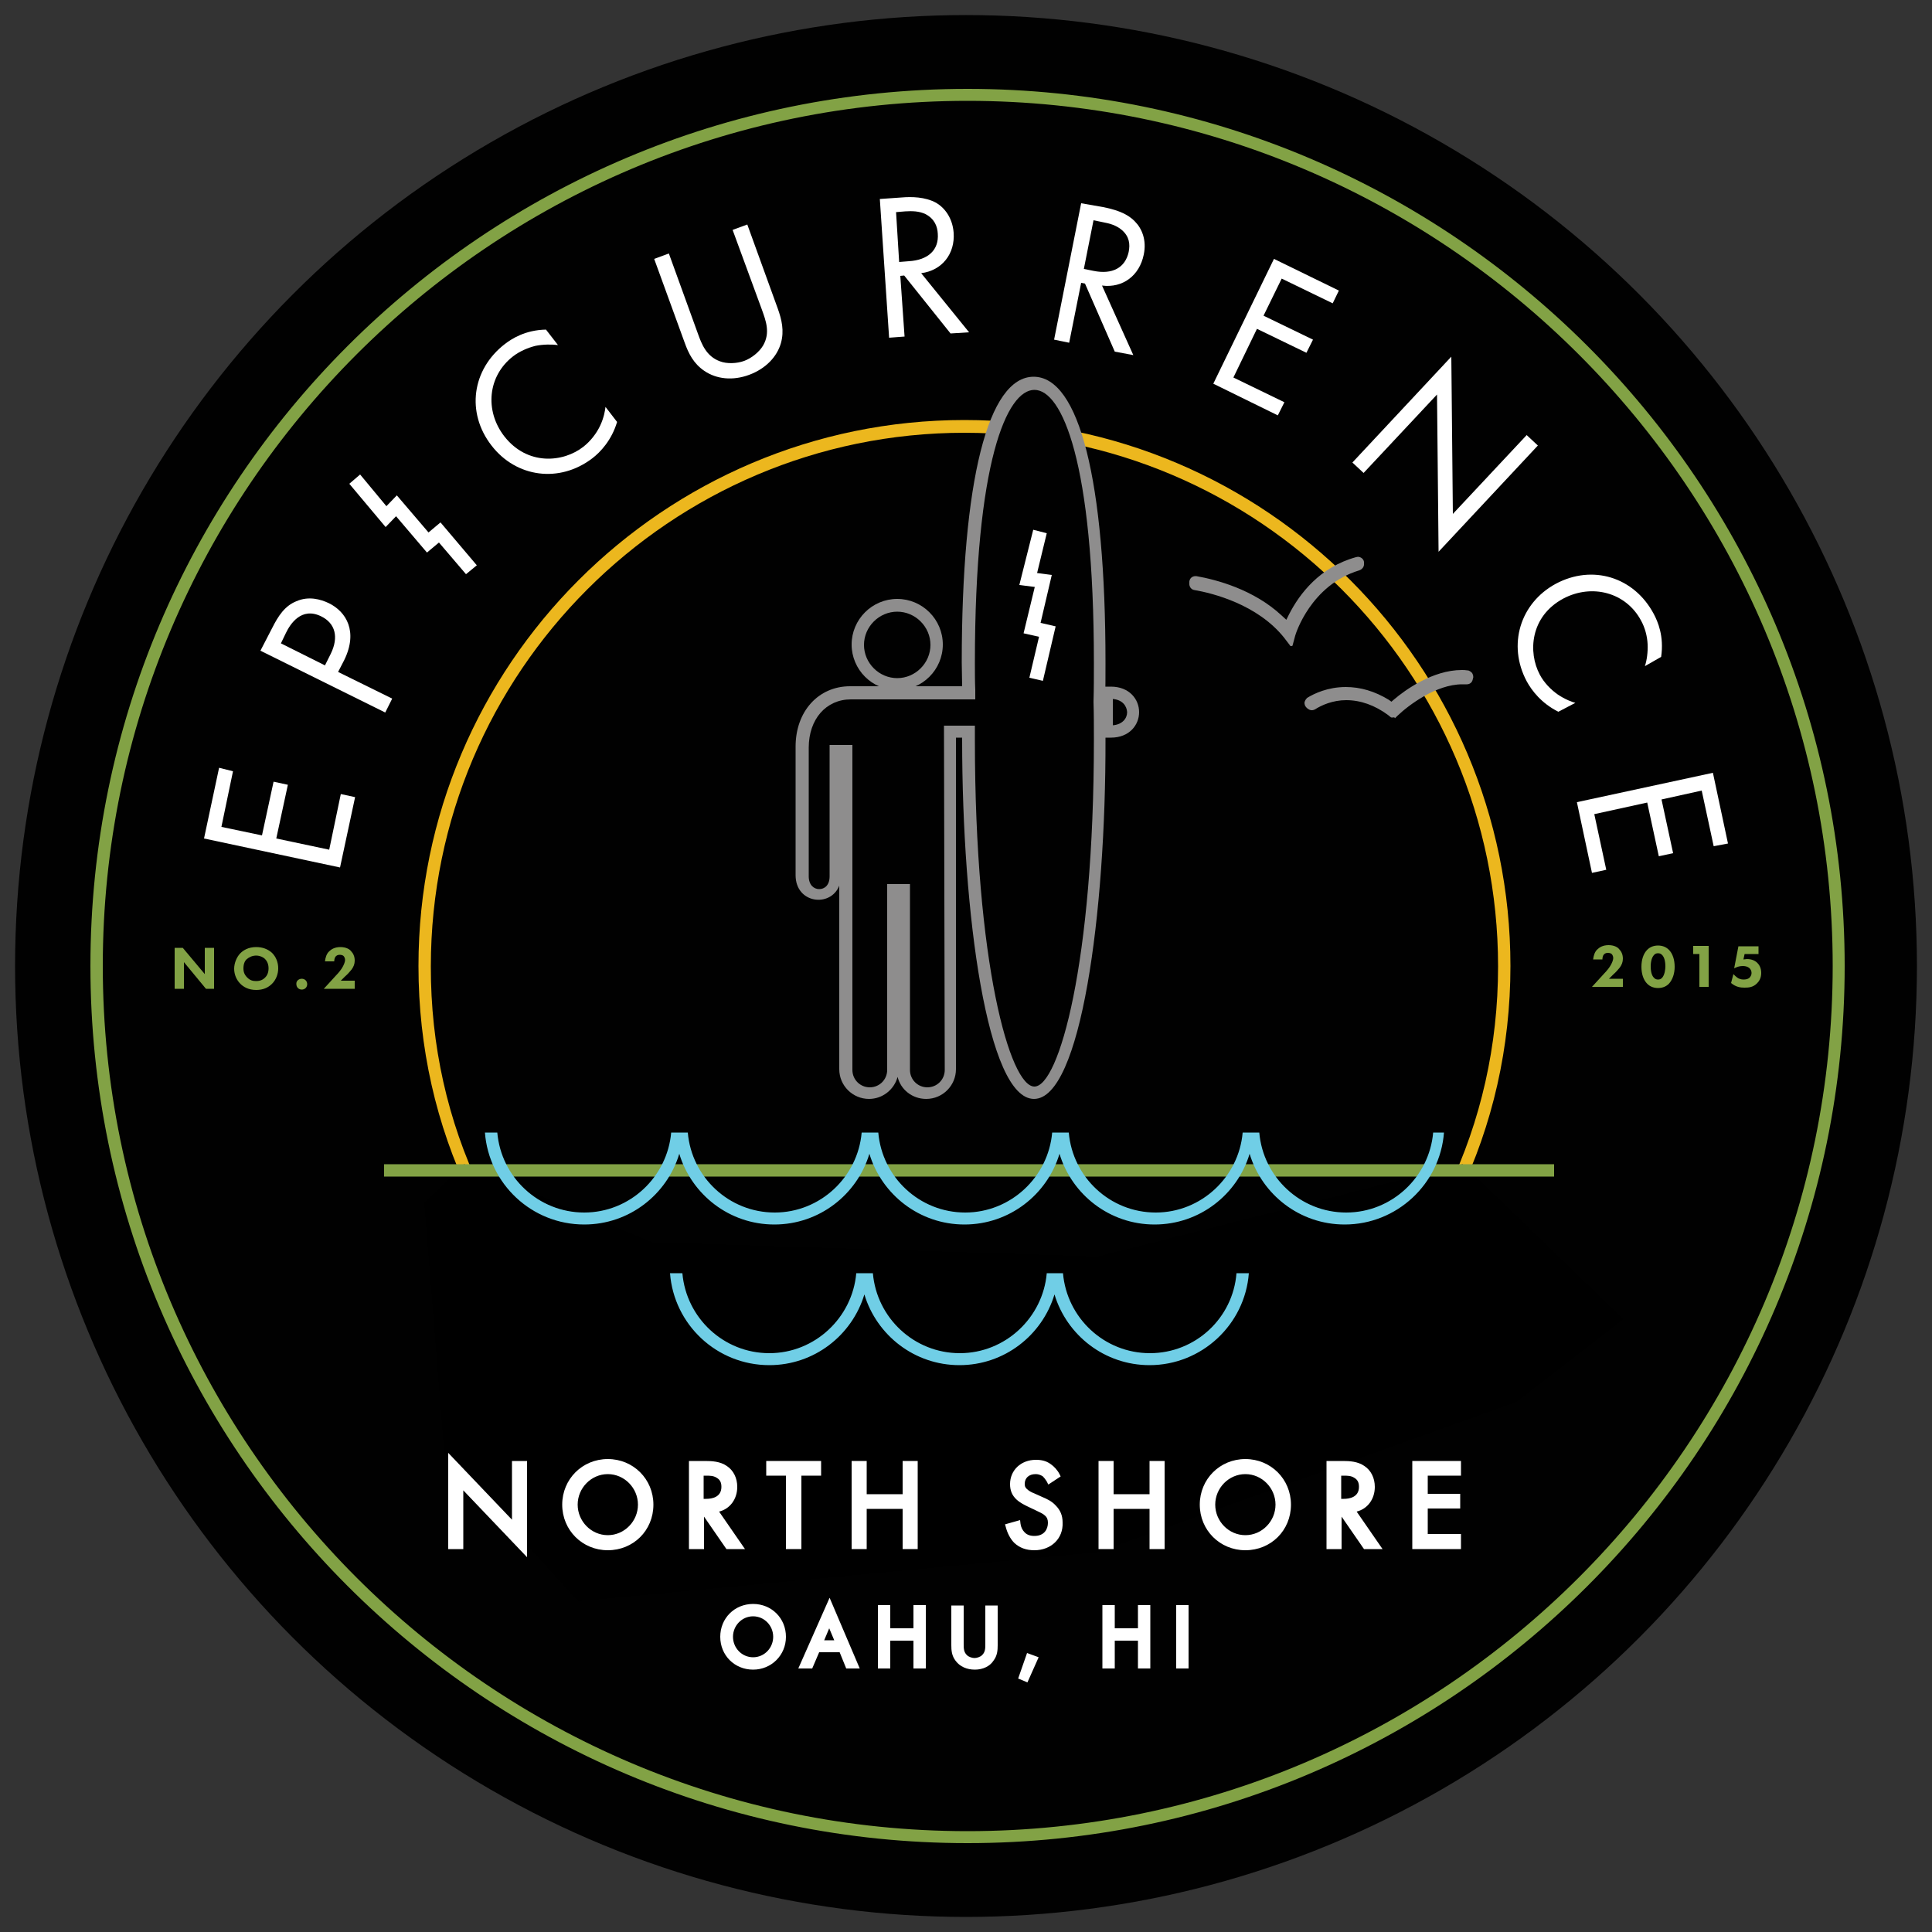 <?xml version="1.0" encoding="utf-8"?>
<!-- Generator: Adobe Illustrator 18.1.1, SVG Export Plug-In . SVG Version: 6.00 Build 0)  -->
<!DOCTYPE svg PUBLIC "-//W3C//DTD SVG 1.1//EN" "http://www.w3.org/Graphics/SVG/1.1/DTD/svg11.dtd">
<svg version="1.1" id="Layer_1" xmlns="http://www.w3.org/2000/svg" xmlns:xlink="http://www.w3.org/1999/xlink" x="0px" y="0px"
	 viewBox="0 0 500 500" enable-background="new 0 0 500 500" xml:space="preserve">
<rect x="0" y="0" width="500" height="500" fill="#333333" stroke="none"/>
<g>
	<g>
		<g>
			<circle fill="#010101" cx="250" cy="250" r="246.1"/>
		</g>
	</g>
	<g>
		<g>
			<g>
				<path fill="#82A245" d="M420.1,255.4H412l3.2-3.5c0.6-0.6,1.4-1.6,1.7-2.2c0.2-0.4,0.6-1.1,0.6-1.8c0-0.4-0.2-0.8-0.4-1
					c-0.2-0.2-0.6-0.3-1-0.3c-0.5,0-0.8,0.2-1,0.4c-0.3,0.3-0.4,0.9-0.4,1.3h-2.4c0.1-0.9,0.4-2,1.1-2.6c0.5-0.5,1.4-1.1,2.9-1.1
					c1.5,0,2.4,0.6,2.7,1c0.6,0.6,1,1.4,1,2.5c0,0.9-0.3,1.6-0.8,2.3c-0.5,0.6-1,1.2-1.7,1.8l-1.1,1.1h3.6V255.4z"/>
			</g>
		</g>
		<g>
			<g>
				<path fill="#82A245" d="M431.9,254.6c-0.6,0.6-1.5,1.1-2.8,1.1c-1.3,0-2.2-0.5-2.8-1.1c-1-1-1.5-2.6-1.5-4.4
					c0-1.8,0.5-3.4,1.5-4.4c0.6-0.6,1.5-1.1,2.8-1.1c1.3,0,2.2,0.5,2.8,1.1c1,1,1.5,2.6,1.5,4.4
					C433.4,251.9,432.9,253.5,431.9,254.6z M428.1,247.1c-0.8,0.8-0.9,2.3-0.9,3c0,0.8,0.1,2.3,0.9,3c0.3,0.3,0.6,0.4,1,0.4
					c0.4,0,0.7-0.1,1-0.4c0.7-0.7,0.9-2.2,0.9-3c0-0.7-0.1-2.3-0.9-3c-0.3-0.3-0.6-0.4-1-0.4C428.7,246.7,428.4,246.8,428.1,247.1z"
					/>
			</g>
		</g>
		<g>
			<g>
				<path fill="#82A245" d="M439.7,246.9h-1.5v-2.1h4v10.6h-2.4V246.9z"/>
			</g>
		</g>
		<g>
			<g>
				<path fill="#82A245" d="M455.1,246.9h-3.6l-0.3,1.4c0.3,0,0.6-0.1,0.9-0.1c1.2,0,2.1,0.4,2.7,1c0.5,0.5,1,1.3,1,2.6
					c0,1.4-0.6,2.2-1.1,2.7c-1,1-2.1,1.1-3.2,1.1c-1,0-2.2-0.1-3.5-1.2l0.6-2.3c0.3,0.3,0.7,0.7,1,0.9c0.4,0.3,1,0.5,1.6,0.5
					c0.6,0,1.1-0.1,1.5-0.4c0.3-0.3,0.6-0.7,0.6-1.3c0-0.6-0.3-1-0.5-1.2c-0.1-0.1-0.6-0.6-1.8-0.6c-0.9,0-1.6,0.3-2.2,0.6l1.1-5.7
					h5.2V246.9z"/>
			</g>
		</g>
	</g>
	<g>
		<g>
			<path fill="#ECB71E" d="M338.7,358.1H160.4l-0.4-0.4c-33.4-27.4-51.7-65.6-51.7-107.7c0-77.9,63.4-141.3,141.3-141.3
				s141.3,63.4,141.3,141.3c0,42.1-18.4,80.3-51.7,107.7L338.7,358.1z M161.6,355h176c32.3-26.7,50.1-64,50.1-104.9
				c0-76.2-62-138.1-138.1-138.1s-138.1,62-138.1,138.1C111.4,291,129.2,328.2,161.6,355z"/>
		</g>
	</g>
	<g>
		<g>
			<g>
				<g>
					<path fill="#FFFFFF" d="M60.3,199.6l-3,14.4l10.5,2.2l3-13.9l3.7,0.8l-3,13.9l13.7,2.9l3-14.4l3.7,0.8L88,224.5l-35.2-7.5
						l3.9-18.3L60.3,199.6z"/>
				</g>
			</g>
			<g>
				<g>
					<path fill="#FFFFFF" d="M70.4,162.6c1.6-3.2,3.3-5.8,6.3-7c3.2-1.4,6.3-0.5,8.4,0.5c4.5,2.2,7.6,7.3,4,14.7l-1.6,3.1l14,6.9
						l-1.8,3.6l-32.3-16L70.4,162.6z M84.1,172.2l1.5-3c2.1-4.3,1.2-7.9-2.5-9.7c-5.1-2.5-8,2-9.1,4.3l-1.3,2.7L84.1,172.2z"/>
				</g>
			</g>
			<g>
				<g>
					<path fill="#FFFFFF" d="M144.4,89.3c-1.6-0.2-3.8-0.2-5.8,0.2c-2,0.5-4.1,1.4-5.8,2.7c-6.6,5.1-7.4,14.1-2.3,20.7
						c6,7.7,15.3,6.8,20.5,2.7c1.9-1.5,3.4-3.5,4.3-5.4c1-2.1,1.3-4,1.4-4.9l3,3.9c-1.4,4.7-4.3,7.8-6.4,9.4
						c-8.5,6.5-19.7,5-26.1-3.3c-6.6-8.5-5.1-19.7,3.5-26.3c1.7-1.3,5.2-3.6,10.6-3.7L144.4,89.3z"/>
				</g>
			</g>
			<g>
				<g>
					<path fill="#FFFFFF" d="M180.6,86.3c1,2.8,2.2,5.9,5.7,7.2c1.8,0.7,4.4,0.6,6.3-0.1s3.9-2.3,4.9-4c1.9-3.3,0.7-6.4-0.3-9.2
						l-7.6-20.7l3.8-1.4l7.9,21.8c1,2.8,1.7,5.7,0.8,8.9c-1,3.5-3.9,6.6-8.2,8.2c-4.3,1.6-8.5,1.1-11.6-1c-2.8-1.9-4.1-4.5-5.1-7.3
						L169.3,67l3.8-1.4L180.6,86.3z"/>
				</g>
			</g>
			<g>
				<g>
					<path fill="#FFFFFF" d="M233.4,51.1c2.4-0.2,6-0.2,8.9,1.4c2.2,1.3,4.2,3.9,4.5,7.7c0.4,5.5-3,9.8-8.4,10.5L250.8,86l-4.8,0.3
						l-12-15l-1,0.1l1.1,15.7l-4,0.3l-2.4-35.9L233.4,51.1z M232.7,67.8l2.5-0.2c5-0.3,7.8-2.9,7.5-7.1c-0.1-2-0.9-3.9-3.2-5.1
						c-1.7-0.8-3.5-0.8-5.2-0.7l-2.4,0.2L232.7,67.8z"/>
				</g>
			</g>
			<g>
				<g>
					<path fill="#FFFFFF" d="M285.5,53.6c2.4,0.5,5.9,1.3,8.2,3.7c1.8,1.8,3.1,4.8,2.3,8.6c-1.1,5.4-5.4,8.7-10.8,8l8.1,18l-4.8-0.9
						l-7.7-17.6l-1-0.2l-3.1,15.5l-3.9-0.8l7-35.3L285.5,53.6z M280.5,69.6l2.5,0.5c4.9,1,8.2-0.8,9.1-4.9c0.4-2,0.2-4-1.8-5.7
						c-1.4-1.2-3.2-1.7-4.9-2L283,57L280.5,69.6z"/>
				</g>
			</g>
			<g>
				<g>
					<path fill="#FFFFFF" d="M344.9,78.5l-13.2-6.4l-4.7,9.6l12.8,6.2l-1.7,3.4l-12.8-6.2l-6.1,12.6l13.2,6.4l-1.7,3.4L314,99.3
						L329.7,67l16.8,8.2L344.9,78.5z"/>
				</g>
			</g>
			<g>
				<g>
					<path fill="#FFFFFF" d="M350,119.7l25.6-27.4l0.4,40.7l19.1-20.4l2.9,2.7l-25.7,27.5l-0.4-40.7l-19,20.3L350,119.7z"/>
				</g>
			</g>
			<g>
				<g>
					<path fill="#FFFFFF" d="M425.7,172.4c0.5-1.5,0.8-3.7,0.7-5.7c-0.1-2.1-0.7-4.3-1.7-6.1c-3.9-7.3-12.7-9.6-20.1-5.7
						c-8.6,4.6-9.2,13.9-6.1,19.7c1.1,2.1,2.9,3.9,4.6,5.1c1.9,1.3,3.8,2,4.6,2.2l-4.4,2.3c-4.4-2.2-6.9-5.5-8.2-7.9
						c-5-9.4-1.7-20.2,7.5-25.2c9.5-5.1,20.3-1.8,25.4,7.8c1,1.9,2.7,5.7,1.9,11.1L425.7,172.4z"/>
				</g>
			</g>
			<g>
				<g>
					<path fill="#FFFFFF" d="M443.5,219l-3.1-14.4l-10.4,2.3l3,13.9l-3.7,0.8l-3-13.9l-13.7,3l3.1,14.4l-3.7,0.8l-3.9-18.3l35.2-7.6
						l3.9,18.3L443.5,219z"/>
				</g>
			</g>
		</g>
		<g>
			<g>
				<polygon fill="#FFFFFF" points="120.6,148.6 113.6,140.4 110.5,143 102.5,133.6 99.8,136.4 90.4,125.2 93.2,122.8 100,131 
					102.7,128.2 110.9,137.8 114,135.2 123.4,146.3 				"/>
			</g>
		</g>
	</g>
	<g>
		<g>
			<path fill="#82A245" d="M45.2,255.9v-10.6h2.1l5.7,6.8v-6.8h2.4v10.6h-2.1l-5.7-6.9v6.9H45.2z"/>
		</g>
		<g>
			<path fill="#82A245" d="M70.4,246.6c1,1,1.6,2.4,1.6,4c0,1.4-0.5,2.9-1.6,4c-1,1-2.3,1.6-4.1,1.6c-2,0-3.3-0.8-4.1-1.6
				c-1-1-1.6-2.4-1.6-3.9c0-1.5,0.7-3.1,1.6-4c0.7-0.7,2-1.6,4.1-1.6C67.9,245.1,69.3,245.6,70.4,246.6z M63.9,248.2
				c-0.5,0.4-0.9,1.2-0.9,2.4c0,1,0.3,1.7,1,2.4c0.7,0.7,1.4,0.9,2.3,0.9c1.1,0,1.8-0.4,2.3-0.9c0.4-0.4,0.9-1.1,0.9-2.4
				c0-1.1-0.4-1.9-0.9-2.4c-0.5-0.5-1.4-0.9-2.3-0.9C65.3,247.3,64.5,247.7,63.9,248.2z"/>
		</g>
		<g>
			<path fill="#82A245" d="M78.1,253.3c0.8,0,1.4,0.6,1.4,1.4c0,0.8-0.6,1.4-1.4,1.4s-1.4-0.6-1.4-1.4
				C76.6,253.9,77.3,253.3,78.1,253.3z"/>
		</g>
		<g>
			<path fill="#82A245" d="M91.9,255.9h-8.1l3.2-3.5c0.6-0.6,1.4-1.6,1.7-2.2c0.2-0.4,0.6-1.1,0.6-1.8c0-0.4-0.2-0.8-0.4-1
				c-0.2-0.2-0.6-0.3-1-0.3c-0.5,0-0.8,0.2-1,0.4c-0.3,0.3-0.4,0.9-0.4,1.3h-2.4c0.1-0.9,0.4-2,1.1-2.6c0.5-0.5,1.4-1.1,2.9-1.1
				c1.5,0,2.4,0.6,2.7,1c0.6,0.6,1,1.4,1,2.5c0,0.9-0.3,1.6-0.8,2.3c-0.5,0.6-1,1.2-1.7,1.8l-1.1,1.1h3.6V255.9z"/>
		</g>
	</g>
	<g>
		<g>
			<polyline points="120.1,301.3 117.7,303.7 109.8,311.3 115,376.3 149.6,414.4 284.1,401.7 392.5,362.8 420.1,341.4 389.2,311.5 
				378.5,301.3 284.1,325.2 168.8,321.5 			"/>
		</g>
	</g>
	<g>
		<g>
			<path fill="#82A245" d="M250.4,477c-125.2,0-227-101.8-227-227s101.8-227,227-227s227,101.8,227,227S375.6,477,250.4,477z
				 M250.4,26.1C127,26.1,26.6,126.6,26.6,250S127,473.9,250.4,473.9S474.3,373.4,474.3,250S373.8,26.1,250.4,26.1z"/>
		</g>
	</g>
	<g>
		<g>
			<path fill="#FFFFFF" d="M116.7,400.1V378l16.5,17.3v-16.4h2.4V401l-16.5-17.3v16.4H116.7z"/>
			<path fill="#FFFFFF" d="M136.4,403l-16.5-17.3v15.2h-3.9V376l16.5,17.3v-15.2h3.9V403z M117.5,399.3h0.8v-17.5l16.5,17.3v-19.4
				H134v17.6L117.5,380V399.3z"/>
		</g>
		<g>
			<path fill="#FFFFFF" d="M146.3,389.5c0-6.3,4.9-11,11-11c6.1,0,11,4.6,11,11c0,6.3-4.9,11-11,11
				C151.1,400.4,146.3,395.8,146.3,389.5z M148.7,389.5c0,4.9,3.8,8.7,8.6,8.7c4.8,0,8.6-3.9,8.6-8.7s-3.8-8.7-8.6-8.7
				C152.5,380.8,148.7,384.6,148.7,389.5z"/>
			<path fill="#FFFFFF" d="M157.3,401.2c-6.6,0-11.8-5.2-11.8-11.8c0-6.6,5.2-11.8,11.8-11.8c6.6,0,11.8,5.2,11.8,11.8
				C169.1,396.1,163.9,401.2,157.3,401.2z M157.3,379.3c-5.8,0-10.2,4.4-10.2,10.2s4.4,10.2,10.2,10.2c5.8,0,10.2-4.4,10.2-10.2
				S163.1,379.3,157.3,379.3z M157.3,399c-5.2,0-9.4-4.3-9.4-9.5s4.2-9.5,9.4-9.5c5.2,0,9.4,4.3,9.4,9.5S162.5,399,157.3,399z
				 M157.3,381.5c-4.3,0-7.8,3.6-7.8,7.9s3.5,7.9,7.8,7.9c4.3,0,7.8-3.6,7.8-7.9S161.6,381.5,157.3,381.5z"/>
		</g>
		<g>
			<path fill="#FFFFFF" d="M182.4,378.9c1.4,0,3.6,0.1,5.1,1.2c1.2,0.8,2.3,2.4,2.3,4.7c0,3.2-2.1,5.6-5.3,5.8l6.7,9.5h-2.9
				l-6.4-9.3h-0.6v9.3H179v-21.2H182.4z M181.3,388.7h1.5c2.9,0,4.7-1.4,4.7-3.9c0-1.2-0.4-2.4-1.7-3.1c-1-0.5-2-0.6-3-0.6h-1.4
				V388.7z"/>
			<path fill="#FFFFFF" d="M192.8,400.9h-4.8l-5.8-8.4v8.4h-3.9v-22.8h4.2c1.7,0,3.9,0.1,5.6,1.3c1.7,1.1,2.7,3.1,2.7,5.4
				c0,3.2-1.9,5.7-4.7,6.4L192.8,400.9z M188.8,399.3h0.9l-6.7-9.4l1.4-0.1c2.7-0.2,4.6-2.2,4.6-5.1c0-1.7-0.7-3.2-2-4
				c-1.4-0.9-3.2-1-4.7-1h-2.6v19.6h0.8V390h1.8L188.8,399.3z M182.8,389.5h-2.3v-9.2h2.2c1.1,0,2.3,0.1,3.4,0.7
				c1.4,0.8,2.1,2.1,2.1,3.8C188.3,387.7,186.2,389.5,182.8,389.5z M182.1,387.9h0.7c1.4,0,3.9-0.4,3.9-3.1c0-1.2-0.4-1.9-1.3-2.4
				c-0.8-0.5-1.8-0.5-2.7-0.5h-0.6V387.9z"/>
		</g>
		<g>
			<path fill="#FFFFFF" d="M206.5,381.1v19h-2.3v-19H199v-2.2h12.6v2.2H206.5z"/>
			<path fill="#FFFFFF" d="M207.3,400.9h-3.9v-19h-5.1v-3.8h14.2v3.8h-5.1V400.9z M204.9,399.3h0.8v-19h5.1v-0.6h-11.1v0.6h5.1
				V399.3z"/>
		</g>
		<g>
			<path fill="#FFFFFF" d="M223.5,387.5h10.9v-8.6h2.4v21.2h-2.4v-10.4h-10.9v10.4h-2.4v-21.2h2.4V387.5z"/>
			<path fill="#FFFFFF" d="M237.5,400.9h-3.9v-10.4h-9.3v10.4h-3.9v-22.8h3.9v8.6h9.3v-8.6h3.9V400.9z M235.1,399.3h0.8v-19.6h-0.8
				v8.6h-12.4v-8.6h-0.8v19.6h0.8v-10.4h12.4V399.3z"/>
		</g>
		<g>
			<path fill="#FFFFFF" d="M271.7,383.1c-0.3-0.6-0.8-1.2-1.2-1.6c-0.4-0.3-1.2-0.7-2.4-0.7c-2.1,0-3.6,1.3-3.6,3.3
				c0,0.8,0.2,1.3,0.8,1.8c0.6,0.6,1.4,1,2.2,1.3l2,0.9c1.2,0.5,2.4,1.1,3.3,2c1.1,1.1,1.5,2.3,1.5,3.8c0,3.9-2.9,6.5-6.7,6.5
				c-1.4,0-3.1-0.3-4.6-1.7c-1-1-1.7-2.5-2-3.7l2.3-0.6c0.2,1.1,0.7,2.1,1.3,2.7c0.9,0.9,2,1.2,3,1.2c2.9,0,4.3-2.1,4.3-4.2
				c0-1-0.3-1.8-1-2.5c-0.6-0.6-1.4-1-2.5-1.5l-1.9-0.9c-0.8-0.4-1.9-0.8-2.8-1.7c-0.9-0.9-1.5-1.9-1.5-3.5c0-3.3,2.5-5.5,5.9-5.5
				c1.3,0,2.4,0.3,3.4,1c0.9,0.6,1.6,1.4,2.1,2.4L271.7,383.1z"/>
			<path fill="#FFFFFF" d="M267.7,401.2c-2.1,0-3.8-0.6-5.2-1.9c-1-1-1.8-2.5-2.2-4.1l-0.2-0.7l3.9-1.1l0.1,0.9
				c0.1,0.9,0.5,1.7,1.1,2.3c0.6,0.6,1.4,0.9,2.5,0.9c2.6,0,3.5-1.8,3.5-3.4c0-0.8-0.2-1.4-0.8-1.9c-0.5-0.5-1.3-0.8-2.3-1.3l-2.1-1
				c-0.8-0.4-1.9-0.9-2.9-1.8c-1.2-1.1-1.7-2.4-1.7-4c0-3.6,2.8-6.3,6.7-6.3c1.5,0,2.7,0.3,3.8,1.1c0.9,0.6,1.8,1.6,2.3,2.6l0.3,0.6
				l-3.2,2.1l-0.4-0.8c-0.3-0.5-0.7-1-1-1.3c-0.3-0.2-0.9-0.6-1.9-0.6c-1.7,0-2.8,1-2.8,2.5c0,0.6,0.1,0.9,0.5,1.3
				c0.5,0.5,1.2,0.9,2,1.2l2,0.9c1.2,0.5,2.5,1.1,3.5,2.2c1.2,1.2,1.8,2.6,1.8,4.4C275.2,398.2,272,401.2,267.7,401.2z M262.1,395.5
				c0.3,1.1,0.9,2,1.5,2.6c1,1,2.4,1.5,4.1,1.5c3.5,0,5.9-2.4,5.9-5.7c0-1.4-0.4-2.4-1.3-3.3c-0.8-0.8-1.8-1.3-3-1.8l-2-0.9
				c-0.9-0.4-1.7-0.8-2.5-1.5c-0.7-0.7-1-1.4-1-2.4c0-2.4,1.8-4.1,4.4-4.1c1.4,0,2.3,0.5,2.9,0.9c0.3,0.3,0.7,0.7,1,1.1l0.6-0.4
				c-0.4-0.6-0.9-1.1-1.4-1.4c-0.9-0.6-1.7-0.8-3-0.8c-3.1,0-5.1,1.9-5.1,4.7c0,1.4,0.5,2.2,1.2,2.9c0.8,0.8,1.7,1.2,2.4,1.5l2.1,1
				c1.1,0.5,2,0.9,2.8,1.6c0.9,0.8,1.3,1.8,1.3,3.1c0,2.4-1.6,5-5,5c-1.5,0-2.7-0.5-3.6-1.4c-0.6-0.6-1-1.4-1.3-2.3L262.1,395.5z"/>
		</g>
		<g>
			<path fill="#FFFFFF" d="M287.4,387.5h10.9v-8.6h2.4v21.2h-2.4v-10.4h-10.9v10.4H285v-21.2h2.4V387.5z"/>
			<path fill="#FFFFFF" d="M301.4,400.9h-3.9v-10.4h-9.3v10.4h-3.9v-22.8h3.9v8.6h9.3v-8.6h3.9V400.9z M299.1,399.3h0.8v-19.6h-0.8
				v8.6h-12.4v-8.6h-0.8v19.6h0.8v-10.4h12.4V399.3z"/>
		</g>
		<g>
			<path fill="#FFFFFF" d="M311.3,389.5c0-6.3,4.9-11,11-11s11,4.6,11,11c0,6.3-4.9,11-11,11C316.2,400.4,311.3,395.8,311.3,389.5z
				 M313.7,389.5c0,4.9,3.8,8.7,8.6,8.7s8.6-3.9,8.6-8.7s-3.8-8.7-8.6-8.7S313.7,384.6,313.7,389.5z"/>
			<path fill="#FFFFFF" d="M322.3,401.2c-6.6,0-11.8-5.2-11.8-11.8c0-6.6,5.2-11.8,11.8-11.8c6.6,0,11.8,5.2,11.8,11.8
				C334.1,396.1,328.9,401.2,322.3,401.2z M322.3,379.3c-5.8,0-10.2,4.4-10.2,10.2s4.4,10.2,10.2,10.2c5.8,0,10.2-4.4,10.2-10.2
				S328.1,379.3,322.3,379.3z M322.3,399c-5.2,0-9.4-4.3-9.4-9.5s4.2-9.5,9.4-9.5c5.2,0,9.4,4.3,9.4,9.5S327.5,399,322.3,399z
				 M322.3,381.5c-4.3,0-7.8,3.6-7.8,7.9s3.5,7.9,7.8,7.9c4.3,0,7.8-3.6,7.8-7.9S326.6,381.5,322.3,381.5z"/>
		</g>
		<g>
			<path fill="#FFFFFF" d="M347.4,378.9c1.4,0,3.6,0.1,5.1,1.2c1.2,0.8,2.3,2.4,2.3,4.7c0,3.2-2.1,5.6-5.3,5.8l6.7,9.5h-2.9
				l-6.4-9.3h-0.6v9.3H344v-21.2H347.4z M346.3,388.7h1.5c2.9,0,4.7-1.4,4.7-3.9c0-1.2-0.3-2.4-1.7-3.1c-1-0.5-2-0.6-3-0.6h-1.4
				V388.7z"/>
			<path fill="#FFFFFF" d="M357.8,400.9H353l-5.8-8.4v8.4h-3.9v-22.8h4.2c1.7,0,3.9,0.1,5.6,1.3c1.7,1.1,2.7,3.1,2.7,5.4
				c0,3.2-1.9,5.7-4.7,6.4L357.8,400.9z M353.8,399.3h0.9l-6.7-9.4l1.4-0.1c2.8-0.2,4.6-2.2,4.6-5.1c0-1.7-0.7-3.2-2-4
				c-1.4-0.9-3.2-1-4.7-1h-2.6v19.6h0.8V390h1.8L353.8,399.3z M347.8,389.5h-2.3v-9.2h2.2c1.1,0,2.3,0.1,3.4,0.7
				c1.4,0.8,2.1,2.1,2.1,3.8C353.3,387.7,351.2,389.5,347.8,389.5z M347.1,387.9h0.7c1.4,0,3.9-0.4,3.9-3.1c0-1.2-0.4-1.9-1.3-2.4
				c-0.8-0.5-1.8-0.5-2.7-0.5h-0.6V387.9z"/>
		</g>
		<g>
			<path fill="#FFFFFF" d="M377.3,381.1h-8.6v6.3h8.4v2.2h-8.4v8.2h8.6v2.2h-11v-21.2h11V381.1z"/>
			<path fill="#FFFFFF" d="M378.1,400.9h-12.6v-22.8h12.6v3.8h-8.6v4.7h8.4v3.8h-8.4v6.6h8.6V400.9z M367.1,399.3h9.4v-0.6h-8.6
				v-9.8h8.4v-0.6h-8.4v-7.9h8.6v-0.6h-9.4V399.3z"/>
		</g>
	</g>
	<g>
		<g>
			<path fill="#FFFFFF" d="M187.2,423.6c0-4.4,3.4-7.7,7.7-7.7s7.7,3.2,7.7,7.7c0,4.4-3.4,7.7-7.7,7.7S187.2,428,187.2,423.6z
				 M188.8,423.6c0,3.4,2.7,6.1,6,6.1s6-2.7,6-6.1c0-3.4-2.7-6.1-6-6.1S188.8,420.2,188.8,423.6z"/>
			<path fill="#FFFFFF" d="M194.9,432.1c-4.8,0-8.5-3.7-8.5-8.5s3.7-8.5,8.5-8.5s8.5,3.7,8.5,8.5S199.6,432.1,194.9,432.1z
				 M196.8,417c2.8,0.8,4.9,3.5,4.9,6.6c0,3.1-2.1,5.8-4.9,6.6c3-0.8,5-3.4,5-6.6C201.8,420.3,199.7,417.8,196.8,417z M193,417
				c-3,0.8-5,3.4-5,6.6c0,3.3,2.1,5.9,5,6.6c-2.8-0.8-4.9-3.5-4.9-6.6C188,420.5,190.1,417.8,193,417z M194.9,418.3
				c-2.9,0-5.2,2.4-5.2,5.3c0,2.9,2.3,5.3,5.2,5.3s5.2-2.4,5.2-5.3C200.1,420.7,197.8,418.3,194.9,418.3z"/>
		</g>
		<g>
			<path fill="#FFFFFF" d="M217.8,426.8h-6.3l-1.8,4.2h-1.8l6.8-15.5l6.6,15.5h-1.8L217.8,426.8z M217.1,425.3l-2.5-5.9l-2.5,5.9
				H217.1z"/>
			<path fill="#FFFFFF" d="M222.5,431.8H219l-1.7-4.2H212l-1.8,4.2h-3.6l8.1-18.3L222.5,431.8z M220,430.2L220,430.2l-3.3-7.9
				l1.6,3.7h0L220,430.2z M209.1,430.2L209.1,430.2l1.8-4.2h0l0.3-0.6L209.1,430.2z M213.3,424.5h2.6l-1.3-3.1L213.3,424.5z"/>
		</g>
		<g>
			<path fill="#FFFFFF" d="M229.5,422.2h7.6v-6h1.6V431h-1.6v-7.2h-7.6v7.2h-1.6v-14.8h1.6V422.2z"/>
			<path fill="#FFFFFF" d="M239.6,431.8h-3.2v-7.2h-6v7.2h-3.2v-16.4h3.2v6h6v-6h3.2V431.8z M237.9,430.2L237.9,430.2V417V430.2z
				 M228.7,430.2L228.7,430.2V417V430.2z"/>
		</g>
		<g>
			<path fill="#FFFFFF" d="M248.7,425.3c0,1.2,0,2.6,1.2,3.6c0.6,0.5,1.6,0.8,2.4,0.8c0.8,0,1.8-0.3,2.4-0.8c1.2-1,1.2-2.4,1.2-3.6
				v-9.1h1.6v9.5c0,1.2-0.1,2.4-0.9,3.6c-0.9,1.2-2.4,2-4.3,2s-3.4-0.8-4.3-2c-0.8-1.1-0.9-2.3-0.9-3.6v-9.5h1.6V425.3z"/>
			<path fill="#FFFFFF" d="M252.3,432.1c-2.1,0-3.9-0.8-5-2.3c-1-1.3-1.1-2.7-1.1-4v-10.3h3.2v9.9c0,1.2,0,2.2,0.9,3
				c0.4,0.4,1.3,0.7,1.9,0.7s1.5-0.3,1.9-0.7c0.9-0.8,0.9-1.8,0.9-3v-9.9h3.2v10.3c0,1.3-0.1,2.7-1.1,4
				C256.2,431.2,254.4,432.1,252.3,432.1z M256.7,417v8.3c0,1.3,0,3-1.5,4.2c-0.5,0.4-1.2,0.7-1.9,0.9c1.1-0.2,2-0.8,2.6-1.6
				c0.6-0.9,0.8-1.9,0.8-3.1L256.7,417z M247.8,417v8.7c0,1.2,0.1,2.2,0.8,3.1c0.6,0.8,1.5,1.4,2.6,1.6c-0.7-0.2-1.4-0.5-1.9-0.9
				c-1.5-1.2-1.5-2.9-1.5-4.2L247.8,417z"/>
		</g>
		<g>
			<path fill="#FFFFFF" d="M266.3,428.8l1.5,0.5l-2.2,5l-1-0.4L266.3,428.8z"/>
			<polygon fill="#FFFFFF" points="265.9,435.4 263.5,434.4 265.8,427.8 268.8,428.9 			"/>
		</g>
		<g>
			<path fill="#FFFFFF" d="M287.6,422.2h7.6v-6h1.6V431h-1.6v-7.2h-7.6v7.2H286v-14.8h1.6V422.2z"/>
			<path fill="#FFFFFF" d="M297.7,431.8h-3.2v-7.2h-6v7.2h-3.2v-16.4h3.2v6h6v-6h3.2V431.8z M296,430.2L296,430.2V417V430.2z
				 M286.8,430.2L286.8,430.2V417V430.2z"/>
		</g>
		<g>
			<path fill="#FFFFFF" d="M306.8,416.2V431h-1.6v-14.8H306.8z"/>
			<path fill="#FFFFFF" d="M307.6,431.8h-3.2v-16.4h3.2V431.8z M305.9,430.2L305.9,430.2V417V430.2z"/>
		</g>
	</g>
	<g>
		<g>
			<g>
				<path fill="#8E8D8D" d="M334.1,167.2c-0.1,0-0.2,0-0.2-0.1l-1.6-2.1c-6.9-8.6-18.5-11.5-23.2-12.3c-0.8-0.1-1.4-0.9-1.3-1.8
					v-0.4c0.1-0.8,0.7-1.4,1.6-1.4c0.1,0,0.2,0,0.2,0c5.1,0.9,14.8,3.4,22.1,10.2l1.2,1.1l0.7-1.4c2.7-5.3,7.9-12.2,17.3-14.8
					c0.1,0,0.4-0.1,0.5-0.1c0.8,0,1.5,0.6,1.6,1.3v0.4c0.1,0.8-0.4,1.5-1.2,1.8c-12.6,3.8-16.5,16.5-16.6,16.9l-0.7,2.6
					C334.4,167.2,334.2,167.2,334.1,167.2z"/>
			</g>
		</g>
		<g>
			<g>
				<path fill="#8E8D8D" d="M360.4,185.7c-0.2,0-0.4,0-0.5-0.1l-0.6-0.5c-3.5-2.6-7.2-3.9-10.9-3.9c-3.5,0-6.4,1.3-8.1,2.4
					c-0.2,0.1-0.5,0.2-0.8,0.2c-0.5,0-0.8-0.2-1.2-0.5l-0.2-0.2c-0.4-0.4-0.5-0.8-0.5-1.3c0.1-0.5,0.4-0.9,0.7-1.2
					c1.8-1.1,5.3-2.8,10-2.8c3.8,0,7.5,1.1,11.1,3.3l0.7,0.5l0.7-0.6c2.8-2.4,10-7.6,17.5-7.6c0.5,0,0.9,0,1.5,0.1
					c0.5,0,0.9,0.4,1.2,0.7c0.2,0.4,0.4,0.9,0.2,1.4l-0.1,0.4c-0.2,0.7-0.8,1.1-1.5,1.1h-0.1c-0.4,0-0.7,0-1.1,0
					c-6.7,0-13.9,5.4-16.8,8.2l-0.6,0.6C360.9,185.5,360.6,185.7,360.4,185.7z"/>
			</g>
		</g>
	</g>
	<g>
		<g>
			<line fill="#010101" x1="99.4" y1="302.9" x2="402.2" y2="302.9"/>
		</g>
		<g>
			<rect x="99.4" y="301.3" fill="#82A245" width="302.8" height="3.2"/>
		</g>
	</g>
	<g>
		<g>
			<g>
				<path fill="#70CEE6" d="M370.9,293.1c-1,11.5-10.7,20.7-22.5,20.7c-11.8,0-21.5-9.1-22.5-20.7h-1.1h-2.1h-1.1
					c-1,11.5-10.7,20.7-22.5,20.7c-11.8,0-21.5-9.1-22.5-20.7h-1.1h-2.1h-1.1c-1,11.5-10.7,20.7-22.5,20.7
					c-11.8,0-21.5-9.1-22.5-20.7h-1.1h-2.1h-1.1c-1,11.5-10.7,20.7-22.5,20.7c-11.8,0-21.5-9.1-22.5-20.7h-1.1h-2.1h-1.1
					c-1,11.5-10.7,20.7-22.5,20.7c-11.8,0-21.5-9.1-22.5-20.7h-3.2c1,13.3,12.1,23.8,25.7,23.8c11.6,0,21.4-7.7,24.6-18.3
					c3.2,10.6,13,18.3,24.6,18.3c11.6,0,21.4-7.7,24.6-18.3c3.2,10.6,13,18.3,24.6,18.3c11.6,0,21.4-7.7,24.6-18.3
					c3.2,10.6,13,18.3,24.6,18.3c11.6,0,21.4-7.7,24.6-18.3c3.2,10.6,13,18.3,24.6,18.3c13.5,0,24.7-10.5,25.7-23.8H370.9z"/>
			</g>
		</g>
		<g>
			<g>
				<path fill="#70CEE6" d="M297.6,350.2c-11.8,0-21.5-9.1-22.5-20.7h-1.1H272h-1.1c-1,11.5-10.7,20.7-22.5,20.7
					c-11.8,0-21.5-9.1-22.5-20.7h-1.1h-2.1h-1.1c-1,11.5-10.7,20.7-22.5,20.7c-11.8,0-21.5-9.1-22.5-20.7h-3.2
					c1,13.3,12.1,23.8,25.7,23.8c11.6,0,21.4-7.7,24.6-18.3c3.2,10.6,13,18.3,24.6,18.3c11.6,0,21.4-7.7,24.6-18.3
					c3.2,10.6,13,18.3,24.6,18.3c13.5,0,24.7-10.5,25.7-23.8h-3.2C319.1,341.1,309.4,350.2,297.6,350.2z"/>
			</g>
		</g>
	</g>
	<g id="Layer_3_1_">
		<g>
			<g>
				<circle fill="#010101" cx="232.2" cy="166.9" r="10.2"/>
			</g>
			<g>
				<path fill="#8E8D8D" d="M232.2,178.6c-6.5,0-11.8-5.3-11.8-11.8c0-6.5,5.3-11.8,11.8-11.8s11.8,5.3,11.8,11.8
					C244,173.3,238.7,178.6,232.2,178.6z M232.2,158.3c-4.7,0-8.6,3.9-8.6,8.6s3.9,8.6,8.6,8.6c4.7,0,8.6-3.9,8.6-8.6
					S236.9,158.3,232.2,158.3z"/>
			</g>
		</g>
		<g>
			<g>
				<path fill="#010101" d="M284.6,171.5c0-50.4-7.6-72.3-17-72.3c-9.4,0-17,21.9-17,72.3c0,2.6,0,5.2,0.1,7.7h-6.2v0h-0.2h-0.5
					l-23.7,0c-7.7,0-12.5,6.3-12.5,14.1v33.3c0,6.5,8.5,6.5,8.5,0v-32.4h2.7l0,82.5c0,3.3,2.7,6.1,6.1,6.1c3.4,0,6.1-2.7,6.1-6.1
					v-46.5h2.7l0,46.5c0,3.3,2.7,6.1,6.1,6.1c3.4,0,6.1-2.7,6.1-6.1l0-82.5v-4.9h4.8c0,0.7,0,1.4,0,2.1c0,50.4,7.6,91.3,17,91.3
					c9.4,0,17-40.9,17-91.3c0-3.4,0-6.7-0.1-10C284.6,178.2,284.6,174.9,284.6,171.5z"/>
			</g>
			<g>
				<path fill="#8E8D8D" d="M267.6,284.4c-12.1,0-18.6-47.9-18.6-92.9c0-0.2,0-0.4,0-0.6h-1.6l0,85.8c0,4.2-3.4,7.7-7.7,7.7
					c-3.6,0-6.6-2.4-7.4-5.7c-0.9,3.3-3.9,5.7-7.4,5.7c-4.2,0-7.7-3.4-7.7-7.7l0-47.5c-2.2,5.7-11.3,4.7-11.3-2.7v-33.3
					c0-9.1,5.9-15.6,14.1-15.6l22.9,0l6.1,0c0-2-0.1-4.1-0.1-6.2c0-47,6.8-73.9,18.6-73.9c11.8,0,18.6,26.9,18.6,73.9
					c0,3.4,0,6.7-0.1,10c0.1,3.2,0.1,6.6,0.1,10C286.2,236.5,279.7,284.4,267.6,284.4z M244.3,187.8h8l0,2.6c0,0.4,0,0.7,0,1.1
					c0,57.8,9.1,89.7,15.4,89.7c6.3,0,15.4-31.9,15.4-89.7c0-3.4,0-6.7-0.1-9.9c0.1-3.3,0.1-6.6,0.1-10c0-52.2-8.3-70.7-15.4-70.7
					c-7.1,0-15.4,18.5-15.4,70.7c0,2.3,0,4.7,0.1,7l0,2.4h-32.2c-6.4,0-10.9,5.1-10.9,12.5v33.3c0,2.2,1.3,3.3,2.7,3.3
					s2.7-1,2.7-3.3v-34h5.9l0,84.1c0,2.5,2,4.5,4.5,4.5c2.5,0,4.5-2,4.5-4.5v-48.1h5.9l0,48.1c0,2.5,2,4.5,4.5,4.5
					c2.5,0,4.5-2,4.5-4.5L244.3,187.8z"/>
			</g>
		</g>
		<g>
			<g>
				<path fill="#010101" d="M286.4,189.3h1.2c7.6,0,7.6-10,0-10h-1.2V189.3z"/>
			</g>
			<g>
				<path fill="#8E8D8D" d="M287.5,190.9h-2.7v-13.2h2.7c4.8,0,7.3,3.3,7.3,6.6C294.8,187.6,292.3,190.9,287.5,190.9z M288,180.9
					v6.8c2.5-0.2,3.7-1.8,3.7-3.4C291.6,182.7,290.5,181.1,288,180.9z"/>
			</g>
		</g>
	</g>
	<g>
		<g>
			<g>
				<polygon fill="#FFFFFF" points="269.9,176.2 266.4,175.4 268.9,164.8 264.9,163.9 267.8,151.9 263.8,151.4 267.4,137.1 
					270.9,138 268.4,148.3 272.2,148.8 269.3,161.2 273.2,162.1 				"/>
			</g>
		</g>
	</g>
</g>
</svg>
